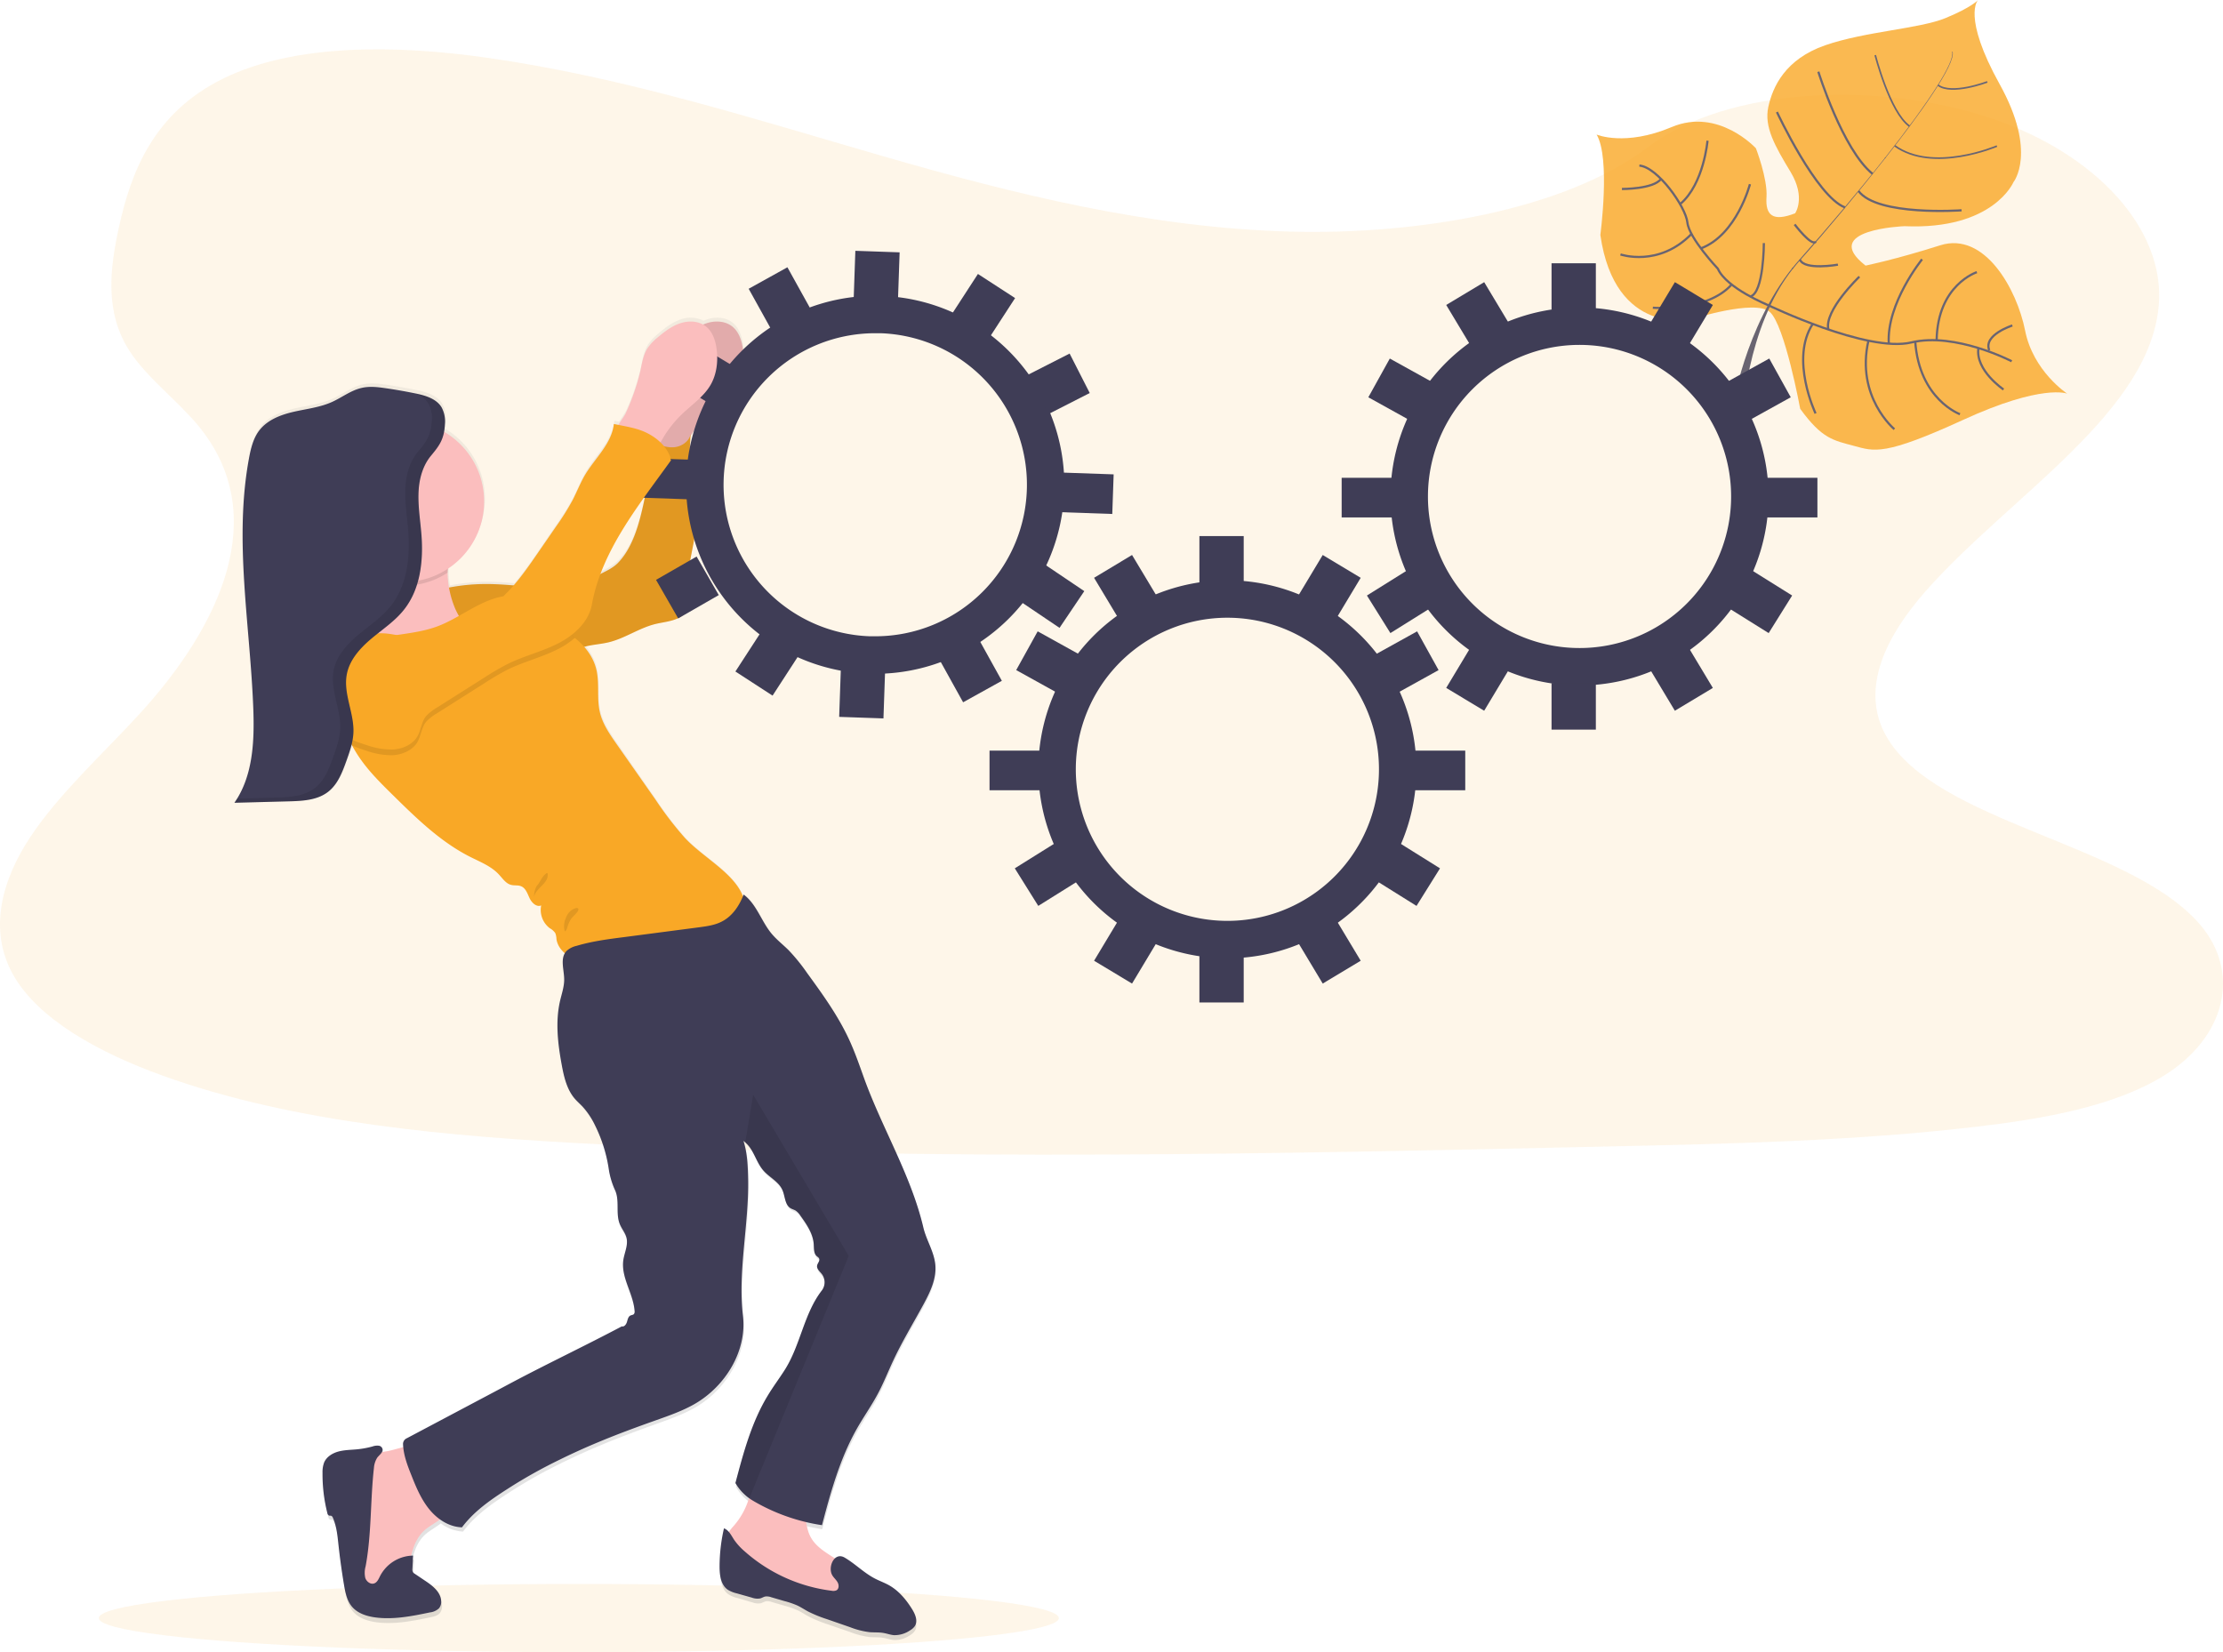<svg width="1009.54" height="750.39" xmlns="http://www.w3.org/2000/svg">
 <defs>
  <linearGradient y2="-0" x2="0.5" y1="1" x1="0.5" id="fd95d79a-5cd9-41a5-a6ba-ef65272c784a">
   <stop stop-opacity="0.25" stop-color="gray" offset="0"/>
   <stop stop-opacity="0.12" stop-color="gray" offset="0.54"/>
   <stop stop-opacity="0.1" stop-color="gray" offset="1"/>
  </linearGradient>
 </defs>
 <title>in progress</title>
 <g>
  <title>background</title>
  <rect fill="none" id="canvas_background" height="402" width="582" y="-1" x="-1"/>
 </g>
 <g>
  <title>Layer 1</title>
  <path id="svg_1" opacity="0.1" fill="#f9a826" d="m586.55,105.2c-64.72,-1.67 -126.36,-17.19 -185.22,-34.17s-117.16,-35.83 -180.33,-44.83c-40.63,-5.79 -87.1,-6.61 -119.83,9.58c-31.51,15.56 -41.69,42.42 -47.16,67.42c-4.12,18.77 -6.54,38.52 4.74,56.09c7.84,12.2 21.74,22.45 31.36,34.14c33.47,40.66 9.81,90.79 -26.45,130.49c-17,18.62 -36.75,36.38 -49.88,56.21s-19.2,42.53 -7.71,62.76c11.38,20 38.51,35.09 67.9,45.68c59.69,21.51 130,27.66 198.61,31.15c151.83,7.72 304.46,4.37 456.69,1c56.34,-1.24 112.92,-2.49 168.34,-9c30.78,-3.59 62.55,-9.3 84.9,-23.07c28.36,-17.48 35.39,-47.08 16.38,-69c-31.88,-36.77 -120,-45.91 -142.31,-85.37c-12.26,-21.72 0.33,-45.91 18.16,-66.06c38.24,-43.21 102.33,-81.12 105.7,-130.52c2.32,-33.92 -28.49,-67.9 -76.13,-83.95c-49.93,-16.82 -119.18,-14.71 -156,13.14c-37.95,28.71 -104.61,39.75 -161.76,38.31z"/>
  <g id="svg_2" opacity="0.8">
   <path id="svg_3" fill="#f9a826" d="m938.77,178.78s-11.28,-4.58 -47.16,11.88s-40.36,14.37 -49.65,11.85s-14.47,-3.11 -24.43,-16.85c0,0 -7,-38.07 -13.82,-44s-35.68,3.37 -35.68,3.37s-34.62,7.96 -41.26,-38.33c0,0 4.68,-34.88 -1.7,-45.59c0,0 12.88,5.55 34.12,-3.41s38.24,9.66 38.24,9.66s5.36,13.87 4.8,22.13s2.83,11.38 13,7.38c0,0 5,-7.08 -2.07,-18.78s-12.08,-20.42 -10.11,-29.51s7.62,-21.68 25.79,-28s42.86,-7.5 54.71,-12.38s14.71,-8.15 14.71,-8.15s-7.29,7.31 9.89,38.27s6.23,44.41 6.23,44.41s-9.14,21.78 -49.48,20c0,0 -38.87,1.42 -17.68,17.9c0,0 13.57,-2.76 33.87,-9.21s34.93,20.17 38.57,38.69s19.11,28.67 19.11,28.67z"/>
   <path id="svg_4" fill="#444053" d="m886.53,23.49l0.21,-0.06c1.56,5.91 -15.81,29.65 -30.66,48.53l-0.17,-0.13c20.94,-26.63 31.86,-43.8 30.62,-48.34z"/>
   <path id="svg_5" fill="#444053" d="m856.21,71.44l0.09,0.24c-11.86,15.08 -26.78,33.08 -38.72,46.41c-1.14,1.27 -2.27,2.6 -3.35,4l-0.35,-0.27c1.1,-1.37 2.23,-2.71 3.37,-4c11.94,-13.35 27.11,-31.31 38.96,-46.38z"/>
   <path id="svg_6" fill="#444053" d="m814.17,121.42l0.24,0.4c-21.73,27.13 -23.17,69.25 -23.22,69.62l-4.58,-5.24c0.05,-0.42 5.68,-37.47 27.56,-64.78z"/>
   <path id="svg_7" stroke-miterlimit="10" stroke="#444053" fill="none" d="m913.58,164.07s-25.62,-13.32 -45.59,-8.54s-64.92,-16.9 -64.92,-16.9s-19.09,-7.75 -22.93,-16.59c0,0 -13.09,-13.85 -13.84,-21s-13.53,-25.19 -21.81,-25.84"/>
   <path id="svg_8" stroke-miterlimit="10" stroke="#444053" fill="none" d="m909.87,176.89s-12.9,-8.69 -11.4,-18.83"/>
   <path id="svg_9" stroke-miterlimit="10" stroke="#444053" fill="none" d="m890.08,188.12s-18.46,-6.7 -20.31,-33"/>
   <path id="svg_10" stroke-miterlimit="10" stroke="#444053" fill="none" d="m860.3,194.92s-17.64,-14.63 -11.78,-40.2"/>
   <path id="svg_11" stroke-miterlimit="10" stroke="#444053" fill="none" d="m824.51,187.77s-11.74,-24.63 -1.29,-40.65"/>
   <path id="svg_12" stroke-miterlimit="10" stroke="#444053" fill="none" d="m913.88,147.83s-13.35,4.24 -10.48,11.26"/>
   <path id="svg_13" stroke-miterlimit="10" stroke="#444053" fill="none" d="m897.77,123.61s-17.86,5.66 -18.28,30.93"/>
   <path id="svg_14" stroke-miterlimit="10" stroke="#444053" fill="none" d="m872.87,117.78s-16.25,20.06 -15.1,38.29"/>
   <path id="svg_15" stroke-miterlimit="10" stroke="#444053" fill="none" d="m844.41,125.65s-16.15,15.43 -14.09,24"/>
   <path id="svg_16" stroke-miterlimit="10" stroke="#444053" fill="none" d="m834.67,120.2s-15.14,2.71 -17.25,-2.26"/>
   <path id="svg_17" stroke-miterlimit="10" stroke="#444053" fill="none" d="m815,101.92s7.65,10.13 9.62,7.86"/>
   <path id="svg_18" stroke-miterlimit="10" stroke="#444053" fill="none" d="m890.82,95.51s-38.16,2.77 -46.79,-8.73"/>
   <path id="svg_19" stroke-miterlimit="10" stroke="#444053" fill="none" d="m806.97,50.88s17.91,38.43 30.91,43.33"/>
   <path id="svg_20" stroke-miterlimit="10" stroke="#444053" fill="none" d="m825.77,32.57s11,35.35 24.62,46.39"/>
   <path id="svg_21" stroke-width="0.75" stroke-miterlimit="10" stroke="#444053" fill="none" d="m906.88,66.34s-29,12.45 -46.44,-0.15"/>
   <path id="svg_22" stroke-width="0.75" stroke-miterlimit="10" stroke="#444053" fill="none" d="m851.61,25.03s6.63,26 15.56,32.27"/>
   <path id="svg_23" stroke-width="0.75" stroke-miterlimit="10" stroke="#444053" fill="none" d="m902.5,37.2s-16.31,6.17 -22.4,1.44"/>
   <path id="svg_24" stroke-miterlimit="10" stroke="#444053" fill="none" d="m801.03,110.41s0,22.65 -6.17,24.26"/>
   <path id="svg_25" stroke-miterlimit="10" stroke="#444053" fill="none" d="m750.61,139.76s24.5,2.1 35.79,-10.54"/>
   <path id="svg_26" stroke-miterlimit="10" stroke="#444053" fill="none" d="m794.71,83.65s-5.92,23 -22.27,29.16"/>
   <path id="svg_27" stroke-miterlimit="10" stroke="#444053" fill="none" d="m735.92,115.56s17.34,6 32.25,-9.32"/>
   <path id="svg_28" stroke-miterlimit="10" stroke="#444053" fill="none" d="m775.44,63.9s-1.64,19.51 -12.25,28.64"/>
   <path id="svg_29" stroke-miterlimit="10" stroke="#444053" fill="none" d="m736.58,85.83s14.39,0.09 17.76,-4.59"/>
  </g>
  <ellipse id="svg_30" opacity="0.1" fill="#f9a826" ry="15.5" rx="218" cy="734.89" cx="262.87"/>
  <path id="svg_31" fill="url(#fd95d79a-5cd9-41a5-a6ba-ef65272c784a)" d="m389.16,650.5c3,-5.39 6.59,-10.47 9.49,-15.93c2.65,-5 4.72,-10.3 7.11,-15.44c4.09,-8.8 9.13,-17.12 13.72,-25.68c3,-5.61 5.9,-11.72 5.32,-18.06c-0.55,-6 -4.07,-11.2 -5.43,-17c-5.54,-23.81 -18.87,-45.67 -27,-68.7c-2.08,-5.84 -4.1,-11.72 -6.7,-17.36c-5,-10.85 -12,-20.6 -19,-30.27a85.48,85.48 0 0 0 -8.4,-10.44c-2.51,-2.51 -5.33,-4.72 -7.61,-7.44c-4.7,-5.6 -6.9,-13.66 -12.78,-18c-0.1,0.26 -0.21,0.51 -0.32,0.77c-4.21,-10.75 -18.33,-17.84 -26.52,-26.75a157.44,157.44 0 0 1 -13.13,-17.25l-17.83,-25.77c-3.07,-4.44 -6.2,-9 -7.44,-14.29c-1.52,-6.38 -0.11,-13.18 -1.61,-19.56a24.67,24.67 0 0 0 -5.45,-10.36c0.17,-0.05 0.35,-0.12 0.53,-0.16c3.4,-0.91 7,-1.07 10.37,-1.88c7.35,-1.75 13.74,-6.45 21.06,-8.33c3.74,-1 7.73,-1.2 11.12,-3a9.24,9.24 0 0 0 4.3,-9.82c-2.37,-12.55 4.25,-25.27 3.13,-38c-0.3,-3.52 -1.2,-6.95 -1.78,-10.44c-1.35,-8.1 -1.1,-16.4 -0.62,-24.62a52,52 0 0 1 8.15,-10.13c4.5,-4.34 9.87,-8 13,-13.43c2.73,-4.81 3.39,-10.62 2.7,-16.12c-0.49,-4 -1.85,-8.21 -5,-10.64s-7.67,-2.61 -11.48,-1.34c-0.53,0.17 -1.05,0.38 -1.56,0.6a13.11,13.11 0 0 0 -10.34,-0.6c-3.8,1.26 -7.06,3.77 -10.12,6.38a23.13,23.13 0 0 0 -4.72,5c-1.93,3 -2.49,6.7 -3.22,10.23a100,100 0 0 1 -6.75,19.79c-0.54,1.12 -2,3.13 -3.18,5.05l-2.14,-0.44c-0.93,8.91 -8.39,15.45 -12.93,23.15c-2.21,3.74 -3.76,7.83 -5.75,11.7a113.41,113.41 0 0 1 -7.59,12.17q-4.05,6 -8.11,11.89a169,169 0 0 1 -11,14.88c-3.67,-0.3 -7.34,-0.57 -11,-0.63a89.29,89.29 0 0 0 -18.31,1.63a51,51 0 0 1 -0.65,-6.41c0,-0.13 0,-0.26 0,-0.39c0,-0.52 0.06,-1.14 0.13,-1.81a37,37 0 0 0 -1.77,-62.6a26.91,26.91 0 0 0 0.38,-3.4c0,-0.67 0,-1.35 0,-2c0,-0.34 0,-0.68 -0.07,-1a13.22,13.22 0 0 0 -0.34,-2c-0.08,-0.32 -0.17,-0.64 -0.28,-1a9.45,9.45 0 0 0 -0.83,-1.8a0.86,0.86 0 0 0 -0.07,-0.1c-0.13,-0.21 -0.26,-0.42 -0.41,-0.62s-0.13,-0.16 -0.19,-0.24a4.78,4.78 0 0 0 -0.34,-0.42l-0.25,-0.26c-0.11,-0.12 -0.22,-0.24 -0.34,-0.35l-0.28,-0.25l-0.35,-0.31l-0.32,-0.24l-0.36,-0.27l-0.35,-0.23l-0.36,-0.23c-0.12,-0.08 -0.25,-0.15 -0.38,-0.22l-0.37,-0.21l-0.4,-0.2l-0.37,-0.18l-0.44,-0.19l-0.36,-0.16l-0.48,-0.18l-0.34,-0.13l-0.52,-0.18l-0.31,-0.1l-0.57,-0.18l-0.27,-0.08l-0.62,-0.17l-0.24,-0.07l-0.65,-0.16l-0.19,-0.05l-0.72,-0.16l-0.12,0l-1.06,-0.23q-6.57,-1.35 -13.22,-2.33c-3.63,-0.54 -7.35,-1 -10.93,-0.19c-4.94,1.1 -9.06,4.44 -13.68,6.51c-5.46,2.46 -11.52,3.11 -17.34,4.46s-11.81,3.66 -15.46,8.43c-2.78,3.64 -3.89,8.27 -4.72,12.78c-6.92,37.64 0.54,76.25 1.95,114.51c0.55,14.89 -0.12,30.81 -8.56,43l24.58,-0.65c1.18,0 2.37,-0.07 3.57,-0.14s2.4,-0.16 3.58,-0.3a23.68,23.68 0 0 0 8.91,-2.67a15.37,15.37 0 0 0 3.47,-2.7c3.34,-3.44 5.12,-8.25 6.75,-12.85c0.55,-1.55 1.1,-3.12 1.59,-4.7c0.2,-0.66 0.39,-1.32 0.56,-2l0.08,-0.32l0.28,0.13c1,1.88 2.13,3.72 3.33,5.5c4.29,6.32 9.73,11.72 15.13,17.09c10.73,10.65 21.7,21.49 35.15,28.33c4.54,2.29 9.45,4.22 12.91,8c1.7,1.83 3.17,4.18 5.58,4.81c1.5,0.39 3.15,0 4.58,0.64c2.1,0.88 2.87,3.41 3.84,5.49s3.16,4.2 5.24,3.25a10.51,10.51 0 0 0 3.92,10.43a7.66,7.66 0 0 1 2.54,2.28a8.29,8.29 0 0 1 0.52,2.68a10.59,10.59 0 0 0 3.79,6.49c-1.95,3.23 -0.39,7.86 -0.34,11.89c0,3.38 -1.11,6.64 -1.87,9.93c-2.21,9.65 -1,19.75 0.8,29.48c1,5.37 2.27,10.93 5.77,15.1c1.14,1.35 2.5,2.52 3.7,3.83a35.6,35.6 0 0 1 5.65,8.61a67.5,67.5 0 0 1 6.13,19.64a35.76,35.76 0 0 0 2.9,9.9c2.19,4.78 0.19,10.66 2.15,15.54c0.89,2.19 2.53,4.06 3.06,6.35c0.75,3.33 -1,6.66 -1.47,10.05c-1.14,7.94 4.59,15.31 5.11,23.31a1.84,1.84 0 0 1 -0.28,1.35c-0.39,0.44 -1.06,0.43 -1.59,0.68c-1,0.48 -1.27,1.83 -1.59,2.95s-1.22,2.39 -2.33,2.05c-16.43,8.79 -33.44,16.91 -49.87,25.7l-7.5,4l-40.11,21.43a2.9,2.9 0 0 0 -1.61,2.62c0,0.48 0.06,1 0.1,1.45c-2.81,0.7 -5.51,1.54 -7.43,1.89c-0.79,0.15 -1.58,0.3 -2.36,0.47a2.52,2.52 0 0 0 0.36,-1a2,2 0 0 0 -1.77,-2a6.41,6.41 0 0 0 -2.89,0.38a42.15,42.15 0 0 1 -7,1.29c-2.81,0.27 -5.67,0.26 -8.39,1s-5.4,2.39 -6.5,5a12.13,12.13 0 0 0 -0.72,4.72a72.25,72.25 0 0 0 2.18,18.34a1.56,1.56 0 0 0 0.73,1.17c0.35,0.14 0.77,0 1.12,0.16a1.5,1.5 0 0 1 0.65,0.82c1.68,3.82 2.07,8.08 2.52,12.24q1,9.25 2.53,18.45c0.6,3.58 1.34,7.32 3.67,10.08c2.56,3 6.61,4.33 10.52,4.86c8.25,1.11 16.58,-0.56 24.72,-2.27c1.52,-0.32 3.15,-0.71 4.17,-1.89a4.71,4.71 0 0 0 1,-3.33c-0.19,-4.11 -3.93,-7 -7.33,-9.31l-4.64,-3.21a2,2 0 0 1 -1,-2.26l0.3,-6.07l-0.9,0c1,-4.28 2.61,-8.39 5.76,-11.33c2.17,-2 5,-3.4 7.27,-5.22a18,18 0 0 0 10.11,3.71c6,-8.08 14.45,-13.58 22.9,-19a224,224 0 0 1 21.25,-11.86q8.86,-4.38 18,-8.21c8.6,-3.62 17.36,-6.85 26.13,-10c5.85,-2.1 11.75,-4.17 17.14,-7.27c14,-8.09 23.89,-24.24 22,-40.41c-2.38,-20.4 2.71,-41.66 2.37,-62.2c-0.1,-6 -0.32,-12 -2.14,-17.75a9.48,9.48 0 0 1 1.19,1c3.64,3.4 4.52,8.8 8,12.68c2.71,3.05 6.83,5 8.47,8.72c1.25,2.85 1.07,6.7 3.68,8.34c0.74,0.47 1.62,0.67 2.36,1.13a7.9,7.9 0 0 1 2.19,2.37c2.77,3.95 5.64,8.18 5.94,13c0.13,1.91 -0.05,4.12 1.35,5.41c0.4,0.37 0.91,0.64 1.12,1.14c0.44,1 -0.72,2.06 -0.92,3.17c-0.29,1.54 1.23,2.71 2.17,4a6.29,6.29 0 0 1 0,7.41c-8.2,10.65 -9.68,25 -16.85,36.39c-2.48,3.93 -5.24,7.65 -7.64,11.63c-7.38,12.22 -11.11,26.26 -14.73,40.09a22.15,22.15 0 0 0 6.15,6.86a34,34 0 0 1 -6.85,12.65a31.84,31.84 0 0 0 -2.26,2.83a5.5,5.5 0 0 0 -2.23,-1.68a79.23,79.23 0 0 0 -2,17.5c0,3.88 0.53,8.31 3.68,10.55a13.05,13.05 0 0 0 4.09,1.69l6.86,2a7.17,7.17 0 0 0 3.79,0.37c0.81,-0.23 1.53,-0.73 2.36,-0.89a5.79,5.79 0 0 1 2.66,0.35l5.93,1.73a39.2,39.2 0 0 1 5.86,2.07c1.69,0.81 3.25,1.86 4.91,2.76a59.33,59.33 0 0 0 8.57,3.52l10.22,3.52a37.19,37.19 0 0 0 8.86,2.3c2.1,0.18 4.23,0 6.3,0.36c1.58,0.27 3.11,0.84 4.7,1a12.32,12.32 0 0 0 7.4,-2.2a6.61,6.61 0 0 0 2.14,-1.93c1.5,-2.34 0.21,-5.43 -1.25,-7.79c-2.71,-4.38 -6.1,-8.48 -10.57,-11c-1.81,-1 -3.77,-1.74 -5.64,-2.66c-5.32,-2.6 -9.33,-6.94 -14.36,-9.91a3.41,3.41 0 0 0 -4.31,0.29c-4.18,-2.71 -8.7,-5.36 -11,-9.77a22,22 0 0 1 -2,-6.75c2.35,0.56 4.72,1 7.11,1.39c3.89,-15.08 8.14,-30.43 15.75,-44.03zm-96.07,-426.49c-0.2,1.13 -0.42,2.25 -0.66,3.37c-2,9.39 -4.86,19.91 -11.4,26.9a25,25 0 0 1 -7.38,4.87l-0.73,0.36c4.71,-12.58 12.21,-24.24 20.17,-35.5z"/>
  <path id="svg_32" fill="#fbbebe" d="m302.77,168.31c0.74,-3.49 1.3,-7.15 3.23,-10.16a23.21,23.21 0 0 1 4.73,-5c3.06,-2.59 6.33,-5.08 10.14,-6.34s8.29,-1.09 11.49,1.33s4.55,6.59 5.05,10.57c0.68,5.47 0,11.23 -2.71,16c-3.1,5.41 -8.48,9 -13,13.34a51.62,51.62 0 0 0 -8.47,10.56a30.09,30.09 0 0 1 -3.86,5.64a7.33,7.33 0 0 1 -6.13,2.45c-1.93,-0.31 -3.5,-1.65 -5,-2.93c-1.85,-1.62 -6.83,-4.51 -7,-7.08c-0.12,-2.08 3.77,-6.8 4.72,-8.75a98.52,98.52 0 0 0 6.81,-19.63z"/>
  <path id="svg_33" opacity="0.1" d="m302.77,168.31c0.74,-3.49 1.3,-7.15 3.23,-10.16a23.21,23.21 0 0 1 4.73,-5c3.06,-2.59 6.33,-5.08 10.14,-6.34s8.29,-1.09 11.49,1.33s4.55,6.59 5.05,10.57c0.68,5.47 0,11.23 -2.71,16c-3.1,5.41 -8.48,9 -13,13.34a51.62,51.62 0 0 0 -8.47,10.56a30.09,30.09 0 0 1 -3.86,5.64a7.33,7.33 0 0 1 -6.13,2.45c-1.93,-0.31 -3.5,-1.65 -5,-2.93c-1.85,-1.62 -6.83,-4.51 -7,-7.08c-0.12,-2.08 3.77,-6.8 4.72,-8.75a98.52,98.52 0 0 0 6.81,-19.63z"/>
  <path id="svg_34" fill="#f9a826" d="m197.77,268.26a89.71,89.71 0 0 1 24.57,-3c13.83,0.2 28.07,3.55 41.24,-0.69a71.54,71.54 0 0 0 9.89,-4.29c2.65,-1.32 5.35,-2.68 7.38,-4.84c6.55,-6.94 9.37,-17.39 11.42,-26.72s2.58,-18.91 3.11,-28.44c3.41,1.59 7,3.16 10.78,2.84s7.55,-3.2 7.53,-7c-0.56,8.83 -1,17.77 0.49,26.49c0.58,3.46 1.48,6.87 1.79,10.37c1.12,12.64 -5.51,25.27 -3.14,37.74a9.15,9.15 0 0 1 -4.3,9.75c-3.4,1.83 -7.4,2.06 -11.14,3c-7.33,1.87 -13.73,6.53 -21.09,8.27c-3.43,0.81 -7,1 -10.38,1.87c-4.86,1.28 -9.27,4.06 -14.22,4.94c-3.71,0.66 -7.53,0.21 -11.28,0.53c-3.26,0.27 -6.46,1.13 -9.73,1.21c-8,0.2 -15.57,-4.33 -20.89,-10.34s-8.69,-14.41 -12.03,-21.69z"/>
  <path id="svg_35" opacity="0.1" d="m197.77,268.26a89.71,89.71 0 0 1 24.57,-3c13.83,0.2 28.07,3.55 41.24,-0.69a71.54,71.54 0 0 0 9.89,-4.29c2.65,-1.32 5.35,-2.68 7.38,-4.84c6.55,-6.94 9.37,-17.39 11.42,-26.72s2.58,-18.91 3.11,-28.44c3.41,1.59 7,3.16 10.78,2.84s7.55,-3.2 7.53,-7c-0.56,8.83 -1,17.77 0.49,26.49c0.58,3.46 1.48,6.87 1.79,10.37c1.12,12.64 -5.51,25.27 -3.14,37.74a9.15,9.15 0 0 1 -4.3,9.75c-3.4,1.83 -7.4,2.06 -11.14,3c-7.33,1.87 -13.73,6.53 -21.09,8.27c-3.43,0.81 -7,1 -10.38,1.87c-4.86,1.28 -9.27,4.06 -14.22,4.94c-3.71,0.66 -7.53,0.21 -11.28,0.53c-3.26,0.27 -6.46,1.13 -9.73,1.21c-8,0.2 -15.57,-4.33 -20.89,-10.34s-8.69,-14.41 -12.03,-21.69z"/>
  <path id="svg_36" fill="#3f3d56" d="m557.4,280.55a68.84,68.84 0 1 1 -68.84,68.83a68.84,68.84 0 0 1 68.84,-68.83m0,-17a85.84,85.84 0 1 0 85.84,85.83a85.93,85.93 0 0 0 -85.84,-85.83z"/>
  <rect id="svg_37" fill="#3f3d56" height="21.18" width="20.12" y="243.47" x="544.69"/>
  <rect id="svg_38" fill="#3f3d56" transform="rotate(31 180.31,-386.14) " height="21.18" width="20.12" y="-55.61" x="869.35"/>
  <rect id="svg_39" fill="#3f3d56" transform="rotate(61 611.53,-523.68) " height="21.18" width="20.12" y="-158.79" x="1335.87"/>
  <rect id="svg_40" fill="#3f3d56" transform="rotate(122 1429.42,24.26) " height="21.18" width="20.12" y="485.76" x="2154.23"/>
  <rect id="svg_41" fill="#3f3d56" transform="rotate(119 1080.79,-16.57) " height="21.18" width="20.12" y="348.32" x="1641.58"/>
  <rect id="svg_42" fill="#3f3d56" transform="rotate(58 573.26,-336.6) " height="21.18" width="20.12" y="124.9" x="1133.59"/>
  <rect id="svg_43" fill="#3f3d56" transform="rotate(149 1206.2,246.52) " height="21.18" width="20.12" y="577.05" x="1802.3"/>
  <rect id="svg_44" fill="#3f3d56" height="21.18" width="20.12" y="434.11" x="544.69"/>
  <rect id="svg_45" fill="#3f3d56" transform="rotate(-31 -256.63,357.71) " height="21.18" width="20.12" y="854.37" x="432.41"/>
  <rect id="svg_46" fill="#3f3d56" transform="rotate(-149 769.26,1179.44) " height="21.18" width="20.12" y="1676.1" x="1365.36"/>
  <rect id="svg_47" fill="#3f3d56" height="18" width="24.36" y="340.91" x="449.38"/>
  <rect id="svg_48" fill="#3f3d56" transform="rotate(-180 1401.72,774.62) " height="18" width="24.36" y="1190.33" x="2138.02"/>
  <path id="svg_49" fill="#3f3d56" d="m717.32,156.64a68.84,68.84 0 1 1 -68.84,68.83a68.84,68.84 0 0 1 68.84,-68.83m0,-17a85.84,85.84 0 1 0 85.84,85.83a85.93,85.93 0 0 0 -85.84,-85.83z"/>
  <rect id="svg_50" fill="#3f3d56" height="21.18" width="20.12" y="119.57" x="704.61"/>
  <rect id="svg_51" fill="#3f3d56" transform="rotate(31 139.34,-486.21) " height="21.18" width="20.12" y="-279.59" x="988.3"/>
  <rect id="svg_52" fill="#3f3d56" transform="rotate(61 585.55,-727.39) " height="21.18" width="20.12" y="-486.41" x="1469.81"/>
  <rect id="svg_53" fill="#3f3d56" transform="rotate(122 1569,-300.93) " height="21.18" width="20.12" y="36.66" x="2453.73"/>
  <rect id="svg_54" fill="#3f3d56" transform="rotate(119 1209.86,-340.41) " height="21.18" width="20.12" y="-99.43" x="1930.57"/>
  <rect id="svg_55" fill="#3f3d56" transform="rotate(58 543.35,-530.46) " height="21.18" width="20.12" y="-192.87" x="1263.6"/>
  <rect id="svg_56" fill="#3f3d56" transform="rotate(149 1439.38,-65.97) " height="21.18" width="20.12" y="140.65" x="2195.4"/>
  <rect id="svg_57" fill="#3f3d56" height="21.18" width="20.12" y="310.2" x="704.61"/>
  <rect id="svg_58" fill="#3f3d56" transform="rotate(-31 -169.97,422.38) " height="21.18" width="20.12" y="795.13" x="678.99"/>
  <rect id="svg_59" fill="#3f3d56" transform="rotate(-149 1130.07,1031.68) " height="21.18" width="20.12" y="1404.43" x="1886.09"/>
  <rect id="svg_60" fill="#3f3d56" height="18" width="24.36" y="217" x="609.29"/>
  <rect id="svg_61" fill="#3f3d56" transform="rotate(-180 1721.56,526.8) " height="18" width="24.36" y="818.6" x="2617.77"/>
  <path id="svg_62" fill="#3f3d56" d="m397.44,151.34c0.81,0 1.62,0 2.43,0a68.84,68.84 0 0 1 -2.34,137.64c-0.81,0 -1.62,0 -2.44,0a68.84,68.84 0 0 1 2.35,-137.64m0,-17l0,0a85.84,85.84 0 0 0 -2.94,171.63c1,0 2,0.05 3,0.05a85.84,85.84 0 0 0 2.93,-171.63c-1,0 -2,-0.05 -3,-0.05l0.01,0z"/>
  <rect id="svg_63" fill="#3f3d56" transform="rotate(1.99 -88.01,-91.8) " height="21.18" width="20.12" y="97.24" x="395.3"/>
  <rect id="svg_64" fill="#3f3d56" transform="rotate(32.99 108.44,-335.49) " height="21.18" width="20.12" y="-132.5" x="640.41"/>
  <rect id="svg_65" fill="#3f3d56" transform="rotate(62.99 441.2,-452.09) " height="21.18" width="20.12" y="-213.54" x="1007.27"/>
  <rect id="svg_66" fill="#3f3d56" transform="rotate(123.99 1085.12,-11.13) " height="21.18" width="20.12" y="323.99" x="1648.3"/>
  <rect id="svg_67" fill="#3f3d56" transform="rotate(120.99 738.64,-59.76) " height="21.18" width="20.12" y="173.12" x="1141.26"/>
  <rect id="svg_68" fill="#3f3d56" transform="matrix(0.5,0.87,-0.87,0.5,403.55,-258.9) " height="21.18" width="20.12" y="329.42" x="398.8"/>
  <rect id="svg_69" fill="#3f3d56" transform="rotate(150.99 848.74,101.67) " height="21.18" width="20.12" y="301.43" x="1287.83"/>
  <rect id="svg_70" fill="#3f3d56" transform="rotate(1.99 -81.4,-91.46) " height="21.18" width="20.12" y="288.09" x="395.3"/>
  <rect id="svg_71" fill="#3f3d56" transform="rotate(-29.01 -212.04,232.91) " height="21.18" width="20.12" y="601.93" x="314.17"/>
  <rect id="svg_72" fill="#3f3d56" transform="rotate(-147.01 515.14,858.69) " height="21.18" width="20.12" y="1224.48" x="948.47"/>
  <rect id="svg_73" fill="#3f3d56" transform="rotate(1.99 -84.85,-88.4) " height="18" width="24.36" y="194.78" x="299.88"/>
  <rect id="svg_74" fill="#3f3d56" transform="rotate(-178.01 1071.01,543.1) " height="18" width="24.36" y="832.93" x="1647.31"/>
  <path id="svg_75" fill="#fbbebe" d="m175.77,659.11a20.66,20.66 0 0 0 -7.09,2.21c-3,1.83 -4.85,5.06 -6.17,8.32c-3.31,8.18 -4,17.16 -4.14,26c-0.12,7.12 0.12,14.41 2.67,21.05a13.3,13.3 0 0 0 3.53,5.51a12.56,12.56 0 0 0 4.83,2.34c3.8,1 8.21,1 11.32,-1.4c3.46,-2.71 4.33,-7.48 5.06,-11.81c1,-5.84 2.39,-12 6.73,-16.07c3.22,-3 7.83,-4.5 10.17,-8.22c2.79,-4.42 1.32,-10.19 -0.46,-15.11c-1.55,-4.26 -3.82,-12.91 -8.28,-15.09s-13.53,1.43 -18.17,2.27z"/>
  <path id="svg_76" fill="#fbbebe" d="m340.24,680.06a33.45,33.45 0 0 1 -7,12.91c-2,2.28 -4.45,5.05 -3.4,7.88a7.05,7.05 0 0 0 1.86,2.49c14.66,14.35 35.17,21.33 55.52,23.87a1.91,1.91 0 0 0 1,0c0.6,-0.27 0.74,-1 0.82,-1.67a21.13,21.13 0 0 0 0,-6.4c-1,-5 -5.35,-8.47 -9.61,-11.21s-8.92,-5.4 -11.3,-9.87c-3,-5.56 -1.71,-12.8 -5.24,-18c-2.86,-4.23 -8.17,-6 -13.21,-6.83c-1.75,-0.27 -5.47,-2.19 -7,-1.3c-1.56,0.9 -1.91,6.39 -2.44,8.13z"/>
  <path id="svg_77" fill="#3f3d56" d="m173.77,658.59a2,2 0 0 0 -1.77,-2a6.4,6.4 0 0 0 -2.89,0.37a42.25,42.25 0 0 1 -7,1.28c-2.81,0.27 -5.68,0.26 -8.41,1s-5.4,2.37 -6.51,5a12.39,12.39 0 0 0 -0.72,4.69a71.64,71.64 0 0 0 2.18,18.21a1.58,1.58 0 0 0 0.74,1.17c0.35,0.14 0.77,0 1.12,0.16a1.48,1.48 0 0 1 0.65,0.81c1.69,3.8 2.08,8 2.53,12.16q1,9.19 2.53,18.32c0.6,3.55 1.34,7.28 3.68,10c2.56,3 6.62,4.29 10.53,4.82c8.26,1.1 16.6,-0.56 24.76,-2.26a7.22,7.22 0 0 0 4.17,-1.87a4.66,4.66 0 0 0 1,-3.31c-0.19,-4.08 -3.94,-7 -7.34,-9.24l-4.68,-3.15a2.43,2.43 0 0 1 -0.82,-0.74a2.64,2.64 0 0 1 -0.23,-1.5l0.3,-6a17.18,17.18 0 0 0 -15,9.31c-0.65,1.29 -1.26,2.8 -2.61,3.3c-1.67,0.63 -3.53,-0.78 -4.09,-2.47a10.76,10.76 0 0 1 0.15,-5.28c2.74,-14.68 2.1,-29.77 3.77,-44.61a10.16,10.16 0 0 1 1.49,-4.7c0.81,-1.12 2.32,-2.1 2.47,-3.47z"/>
  <path id="svg_78" fill="#3f3d56" d="m378.01,715.51c0.69,1.14 1.76,2 2.4,3.18s0.63,2.9 -0.52,3.57a3.52,3.52 0 0 1 -2.16,0.22a73.1,73.1 0 0 1 -39.53,-17.88a27.71,27.71 0 0 1 -4.84,-5.31c-1.29,-2 -2.38,-4.35 -4.58,-5.17a78.17,78.17 0 0 0 -2,17.38c0,3.85 0.53,8.25 3.68,10.48a13.17,13.17 0 0 0 4.1,1.67l6.87,1.94a7.31,7.31 0 0 0 3.8,0.37c0.81,-0.22 1.53,-0.73 2.36,-0.88a5.84,5.84 0 0 1 2.67,0.34l5.93,1.73a39.24,39.24 0 0 1 5.87,2c1.69,0.8 3.26,1.85 4.91,2.74a58.76,58.76 0 0 0 8.59,3.49l10.44,3.62a36.83,36.83 0 0 0 8.88,2.28c2.1,0.18 4.23,0 6.31,0.36c1.58,0.27 3.11,0.84 4.71,1a12.45,12.45 0 0 0 7.4,-2.19a6.69,6.69 0 0 0 2.15,-1.91c1.5,-2.33 0.21,-5.4 -1.26,-7.75c-2.71,-4.34 -6.1,-8.41 -10.58,-10.89c-1.82,-1 -3.78,-1.74 -5.65,-2.65c-5.32,-2.58 -9.35,-6.89 -14.38,-9.84c-4.75,-2.76 -7.81,4.43 -5.57,8.1z"/>
  <path id="svg_79" fill="#fbbebe" d="m231.38,295.2a43.25,43.25 0 0 1 -18.46,7.18a74.46,74.46 0 0 1 -10.45,0.56a265.8,265.8 0 0 1 -43.46,-3.63c5.72,-6.3 11.5,-13 13.66,-21.26a34.92,34.92 0 0 0 0.65,-13.32a99.7,99.7 0 0 0 -4.06,-16.77a116.2,116.2 0 0 0 18.37,-0.47c3.48,-0.35 12,-3.52 15,-1.12c2.81,2.23 0.69,10.12 0.64,13.76c0,0.13 0,0.26 0,0.39a44.28,44.28 0 0 0 3.51,16.06c4.4,9.84 13.81,17.92 24.6,18.62z"/>
  <path id="svg_80" opacity="0.1" d="m203.31,260.08a36.68,36.68 0 0 1 -30,4.6a99.7,99.7 0 0 0 -4.06,-16.77a116.2,116.2 0 0 0 18.37,-0.47c3.48,-0.35 12,-3.52 15,-1.12c2.86,2.23 0.74,10.12 0.69,13.76z"/>
  <circle id="svg_81" fill="#fbbebe" r="36.6" cy="227.74" cx="183.27"/>
  <path id="svg_82" fill="#f9a826" d="m338.56,412.94a17,17 0 0 1 -8.25,14.69a32.6,32.6 0 0 1 -9,3.15c-16.74,4 -33.89,7.29 -51.08,6.31c-3.72,-0.21 -7.5,-0.65 -10.84,-2.28s-6.19,-4.68 -6.69,-8.36a7.92,7.92 0 0 0 -0.53,-2.66a7.5,7.5 0 0 0 -2.54,-2.26a10.41,10.41 0 0 1 -3.86,-10.33c-2.09,0.93 -4.27,-1.17 -5.25,-3.24s-1.75,-4.57 -3.85,-5.44c-1.43,-0.61 -3.08,-0.25 -4.59,-0.64c-2.41,-0.62 -3.88,-3 -5.58,-4.78c-3.47,-3.71 -8.39,-5.63 -12.93,-7.91c-13.47,-6.79 -24.45,-17.55 -35.2,-28.13c-5.41,-5.33 -10.86,-10.7 -15.15,-17c-1.21,-1.77 -2.3,-3.59 -3.33,-5.46a153.52,153.52 0 0 1 -8.44,-19.31c-1.36,-3.54 -2.74,-7.28 -2.18,-11c0.05,-0.34 0.12,-0.68 0.2,-1a21.05,21.05 0 0 1 3.32,-6.71c3.72,-5.47 8.6,-10.65 15,-12.33s12.79,0.35 19.29,1.73a49.15,49.15 0 0 0 6.55,1c6.89,0.49 13.71,-1.36 20.37,-3.2l7.26,-2c3.64,-1 5.46,-5.4 9.14,-6.17a12.83,12.83 0 0 1 4.93,0.25c7.47,1.42 15,3.25 21.57,7.05a35.54,35.54 0 0 1 4.19,2.85c4.68,3.7 8.38,8.63 9.74,14.39c1.5,6.33 0.09,13.09 1.61,19.42c1.24,5.23 4.38,9.79 7.46,14.2l17.87,25.52a158.57,158.57 0 0 0 13.15,17.14c9.58,10.43 27.4,18.32 27.64,32.51z"/>
  <path id="svg_83" fill="#fbbebe" d="m290.84,168.31c0.74,-3.49 1.29,-7.15 3.22,-10.16a23.21,23.21 0 0 1 4.73,-5c3.07,-2.59 6.33,-5.08 10.14,-6.34s8.29,-1.09 11.49,1.33s4.55,6.59 5.05,10.57c0.68,5.47 0,11.23 -2.71,16c-3.1,5.41 -8.48,9 -13,13.34a52,52 0 0 0 -8.47,10.56a30.09,30.09 0 0 1 -3.86,5.64a7.33,7.33 0 0 1 -6.13,2.45c-1.92,-0.31 -3.5,-1.65 -5,-2.93c-1.85,-1.62 -6.84,-4.51 -7,-7.08c-0.12,-2.08 3.77,-6.8 4.72,-8.75a99.19,99.19 0 0 0 6.82,-19.63z"/>
  <path id="svg_84" fill="#3f3d56" d="m419.47,592.27c-4.6,8.49 -9.64,16.76 -13.74,25.5c-2.39,5.11 -4.46,10.37 -7.12,15.34c-2.9,5.42 -6.47,10.46 -9.5,15.82c-7.63,13.51 -11.88,28.75 -15.81,43.76a87.17,87.17 0 0 1 -31.16,-11c-0.65,-0.38 -1.27,-0.78 -1.87,-1.21a22.24,22.24 0 0 1 -6.29,-6.93c3.63,-13.73 7.36,-27.69 14.75,-39.82c2.41,-4 5.17,-7.65 7.65,-11.55c7.19,-11.3 8.67,-25.56 16.88,-36.14a6.21,6.21 0 0 0 0,-7.36c-0.95,-1.23 -2.46,-2.4 -2.18,-3.92c0.21,-1.11 1.37,-2.11 0.92,-3.15c-0.21,-0.5 -0.72,-0.77 -1.12,-1.13c-1.4,-1.29 -1.22,-3.49 -1.34,-5.38c-0.31,-4.79 -3.18,-9 -6,-12.91a8,8 0 0 0 -2.19,-2.36c-0.74,-0.45 -1.62,-0.65 -2.36,-1.11c-2.62,-1.64 -2.43,-5.46 -3.69,-8.29c-1.64,-3.73 -5.77,-5.63 -8.48,-8.66c-3.45,-3.85 -4.33,-9.22 -8,-12.59a10,10 0 0 0 -1.19,-1c1.82,5.65 2,11.68 2.13,17.63c0.35,20.39 -4.75,41.5 -2.36,61.76c1.88,16.07 -8,32.11 -22.05,40.14c-5.4,3.08 -11.3,5.14 -17.16,7.23c-8.79,3.11 -17.55,6.32 -26.17,9.92q-9.14,3.78 -18,8.15a227.43,227.43 0 0 0 -21.29,11.78c-8.46,5.38 -16.92,10.85 -22.93,18.88c-5.81,-0.16 -11.13,-3.65 -14.81,-8.15s-6,-10 -8.11,-15.36c-1.87,-4.65 -3.71,-9.45 -3.85,-14.46a2.86,2.86 0 0 1 1.74,-2.5l40.17,-21.29l7.51,-4c16.45,-8.73 33.49,-16.8 49.94,-25.52c1.11,0.33 2,-0.93 2.33,-2s0.56,-2.45 1.6,-2.93c0.52,-0.25 1.2,-0.24 1.59,-0.68a1.9,1.9 0 0 0 0.28,-1.33c-0.53,-8 -6.27,-15.27 -5.12,-23.16c0.49,-3.36 2.22,-6.67 1.47,-10c-0.53,-2.29 -2.17,-4.14 -3.06,-6.31c-2,-4.85 0,-10.69 -2.16,-15.44a35.7,35.7 0 0 1 -2.9,-9.84a66.83,66.83 0 0 0 -6.14,-19.5a35.55,35.55 0 0 0 -5.65,-8.55c-1.21,-1.3 -2.57,-2.46 -3.72,-3.81c-3.49,-4.14 -4.78,-9.66 -5.77,-15c-1.8,-9.67 -3,-19.7 -0.8,-29.28c0.76,-3.27 1.92,-6.51 1.87,-9.86c-0.05,-4.43 -2,-9.6 1.08,-12.8a9.94,9.94 0 0 1 4.5,-2.31c7.08,-2.11 14.45,-3.07 21.78,-4l33.55,-4.39c3.84,-0.51 7.77,-1 11.16,-2.91c4.55,-2.51 7.57,-7.16 9.42,-12c5.89,4.3 8.09,12.31 12.79,17.86c2.29,2.71 5.12,4.9 7.63,7.39a85.62,85.62 0 0 1 8.41,10.37c7,9.61 14,19.29 19,30.07c2.61,5.6 4.63,11.44 6.71,17.25c8.19,22.87 21.54,44.58 27.08,68.22c1.36,5.78 4.89,11 5.44,16.91c0.62,6.27 -2.28,12.33 -5.29,17.91z"/>
  <path id="svg_85" opacity="0.1" d="m243.77,402.33a10.3,10.3 0 0 0 -1.24,4.95c0.75,-3.7 5.84,-5.75 6.17,-9.41c0.15,-1.69 -0.16,-1.61 -1.2,-0.72c-1.58,1.37 -2.27,3.73 -3.73,5.18z"/>
  <path id="svg_86" opacity="0.1" d="m259.28,413.57a7.63,7.63 0 0 0 -2.32,3.43a8.7,8.7 0 0 0 -0.47,6c0.75,-0.35 1,-1.27 1.23,-2.07a14.44,14.44 0 0 1 1.59,-3.54c0.6,-1 3.37,-3.23 3.36,-4.28c-0.03,-1.61 -2.65,-0.11 -3.39,0.46z"/>
  <path id="svg_87" opacity="0.1" d="m261.07,289.69a37.74,37.74 0 0 1 -7.72,5.14c-7.25,3.67 -15.28,5.61 -22.58,9.17a111.8,111.8 0 0 0 -10.48,6.11l-21.7,13.75a23.27,23.27 0 0 0 -4.78,3.63c-2.61,2.78 -2.6,7.67 -5,10.65s-6.54,4.66 -10.53,4.86a34.21,34.21 0 0 1 -11.73,-2a60.9,60.9 0 0 1 -6.7,-2.44a31.57,31.57 0 0 1 -6.44,-3.68c-3.87,-2.92 -7,-7.17 -7.58,-12a23.7,23.7 0 0 1 1.29,-9.78a37.53,37.53 0 0 1 2.31,-5.93a23.86,23.86 0 0 1 1.84,-3.12c5,-7.06 13.77,-10.37 22.26,-12c4.46,-0.87 9,-1.4 13.51,-2.16a49.15,49.15 0 0 0 6.55,1c6.89,0.49 13.71,-1.36 20.37,-3.2l7.26,-2c3.64,-1 5.46,-5.4 9.14,-6.17a12.83,12.83 0 0 1 4.93,0.25c7.47,1.42 15,3.25 21.57,7.05a35.54,35.54 0 0 1 4.21,2.87z"/>
  <path id="svg_88" fill="#f9a826" d="m278.77,192.55c-0.93,8.85 -8.4,15.35 -13,23c-2.21,3.71 -3.76,7.78 -5.75,11.62a115.18,115.18 0 0 1 -7.6,12.1l-8.13,11.8c-4.78,6.94 -9.61,13.94 -15.72,19.75c-10.65,1.81 -19.58,9.72 -29.68,13.56c-8.08,3.07 -16.89,3.49 -25.37,5.14s-17.27,5 -22.25,12a31.41,31.41 0 0 0 -4.16,9a23.32,23.32 0 0 0 -1.28,9.77c0.61,4.82 3.7,9.06 7.57,12s8.5,4.68 13.14,6.12a34.45,34.45 0 0 0 11.73,2c4,-0.2 8.06,-1.74 10.54,-4.86s2.36,-7.87 5,-10.65a23.34,23.34 0 0 1 4.79,-3.63l21.7,-13.75a111.8,111.8 0 0 1 10.47,-6.07c7.3,-3.57 15.33,-5.5 22.58,-9.17s14,-9.73 15.45,-17.73c4.42,-24.58 21.43,-45.3 36,-65.6c-0.48,-0.1 -0.33,-1.19 -0.51,-1.65c-1.86,-4.82 -6,-8.45 -10.66,-10.74s-9.86,-2.93 -14.86,-4.01z"/>
  <path id="svg_89" fill="#3f3d56" d="m202.05,192.73a13.56,13.56 0 0 0 -1.51,-7.72c-2.41,-4 -7.46,-5.41 -12,-6.35q-6.59,-1.35 -13.24,-2.32c-3.64,-0.53 -7.37,-1 -10.95,-0.18c-5,1.09 -9.07,4.4 -13.7,6.46c-5.47,2.44 -11.53,3.08 -17.37,4.43s-11.82,3.64 -15.48,8.38c-2.78,3.6 -3.89,8.2 -4.72,12.68c-6.93,37.39 0.53,75.74 1.95,113.74c0.55,14.79 -0.12,30.6 -8.57,42.75l24.61,-0.65c6.3,-0.16 13.07,-0.49 18,-4.38c4.36,-3.42 6.42,-8.93 8.29,-14.15c1.47,-4.11 2.95,-8.3 3.14,-12.66c0.39,-8.93 -4.68,-17.7 -3,-26.49c1.23,-6.56 6,-11.86 11.11,-16.17s10.79,-8 14.92,-13.28c7.38,-9.33 8.79,-22.08 7.87,-33.93c-0.55,-7.05 -1.81,-14.1 -1.2,-21.15c0.46,-5.27 2.13,-10.71 5.58,-14.82c3.88,-4.66 5.93,-7.58 6.27,-14.19z"/>
  <path id="svg_90" opacity="0.1" d="m200.54,185.01c-2.37,-3.94 -7.29,-5.36 -11.8,-6.3a11.63,11.63 0 0 1 5.84,4.6a13.48,13.48 0 0 1 1.51,7.72c-0.34,6.6 -2.39,9.52 -6.31,14.19c-3.45,4.11 -5.12,9.54 -5.58,14.82c-0.61,7.05 0.65,14.1 1.2,21.15c0.92,11.85 -0.49,24.6 -7.86,33.93c-4.14,5.24 -9.82,9 -14.92,13.28s-9.89,9.61 -11.12,16.17c-1.65,8.79 3.42,17.56 3,26.49c-0.19,4.36 -1.68,8.55 -3.15,12.66c-1.86,5.22 -3.93,10.72 -8.29,14.14c-5,3.89 -11.73,4.23 -18,4.39l-17.43,0.46c-0.39,0.64 -0.79,1.28 -1.22,1.89l24.61,-0.65c6.3,-0.16 13.07,-0.49 18,-4.38c4.36,-3.42 6.42,-8.93 8.29,-14.15c1.47,-4.11 2.95,-8.3 3.14,-12.66c0.39,-8.93 -4.68,-17.7 -3,-26.49c1.23,-6.56 6,-11.86 11.11,-16.17s10.79,-8 14.92,-13.28c7.38,-9.33 8.79,-22.08 7.87,-33.93c-0.55,-7.05 -1.81,-14.1 -1.2,-21.15c0.46,-5.27 2.13,-10.71 5.58,-14.82c3.92,-4.66 6,-7.58 6.31,-14.19a13.56,13.56 0 0 0 -1.5,-7.72z"/>
  <path id="svg_91" opacity="0.1" d="m385.44,570.38l-45.17,110.15a22.24,22.24 0 0 1 -6.29,-6.93c3.63,-13.73 7.36,-27.69 14.75,-39.82c2.41,-4 5.17,-7.65 7.65,-11.55c7.19,-11.3 8.67,-25.56 16.88,-36.14a6.21,6.21 0 0 0 0,-7.36c-0.95,-1.23 -2.46,-2.4 -2.18,-3.92c0.21,-1.11 1.37,-2.11 0.92,-3.15c-0.21,-0.5 -0.72,-0.77 -1.12,-1.13c-1.4,-1.29 -1.22,-3.49 -1.34,-5.38c-0.31,-4.79 -3.18,-9 -6,-12.91a8,8 0 0 0 -2.19,-2.36c-0.74,-0.45 -1.62,-0.65 -2.36,-1.11c-2.62,-1.64 -2.43,-5.46 -3.69,-8.29c-1.64,-3.73 -5.77,-5.63 -8.48,-8.66c-3.45,-3.85 -4.33,-9.22 -8,-12.59l-0.31,-0.78l3.52,-21.25l43.41,73.18z"/>
 </g>
</svg>